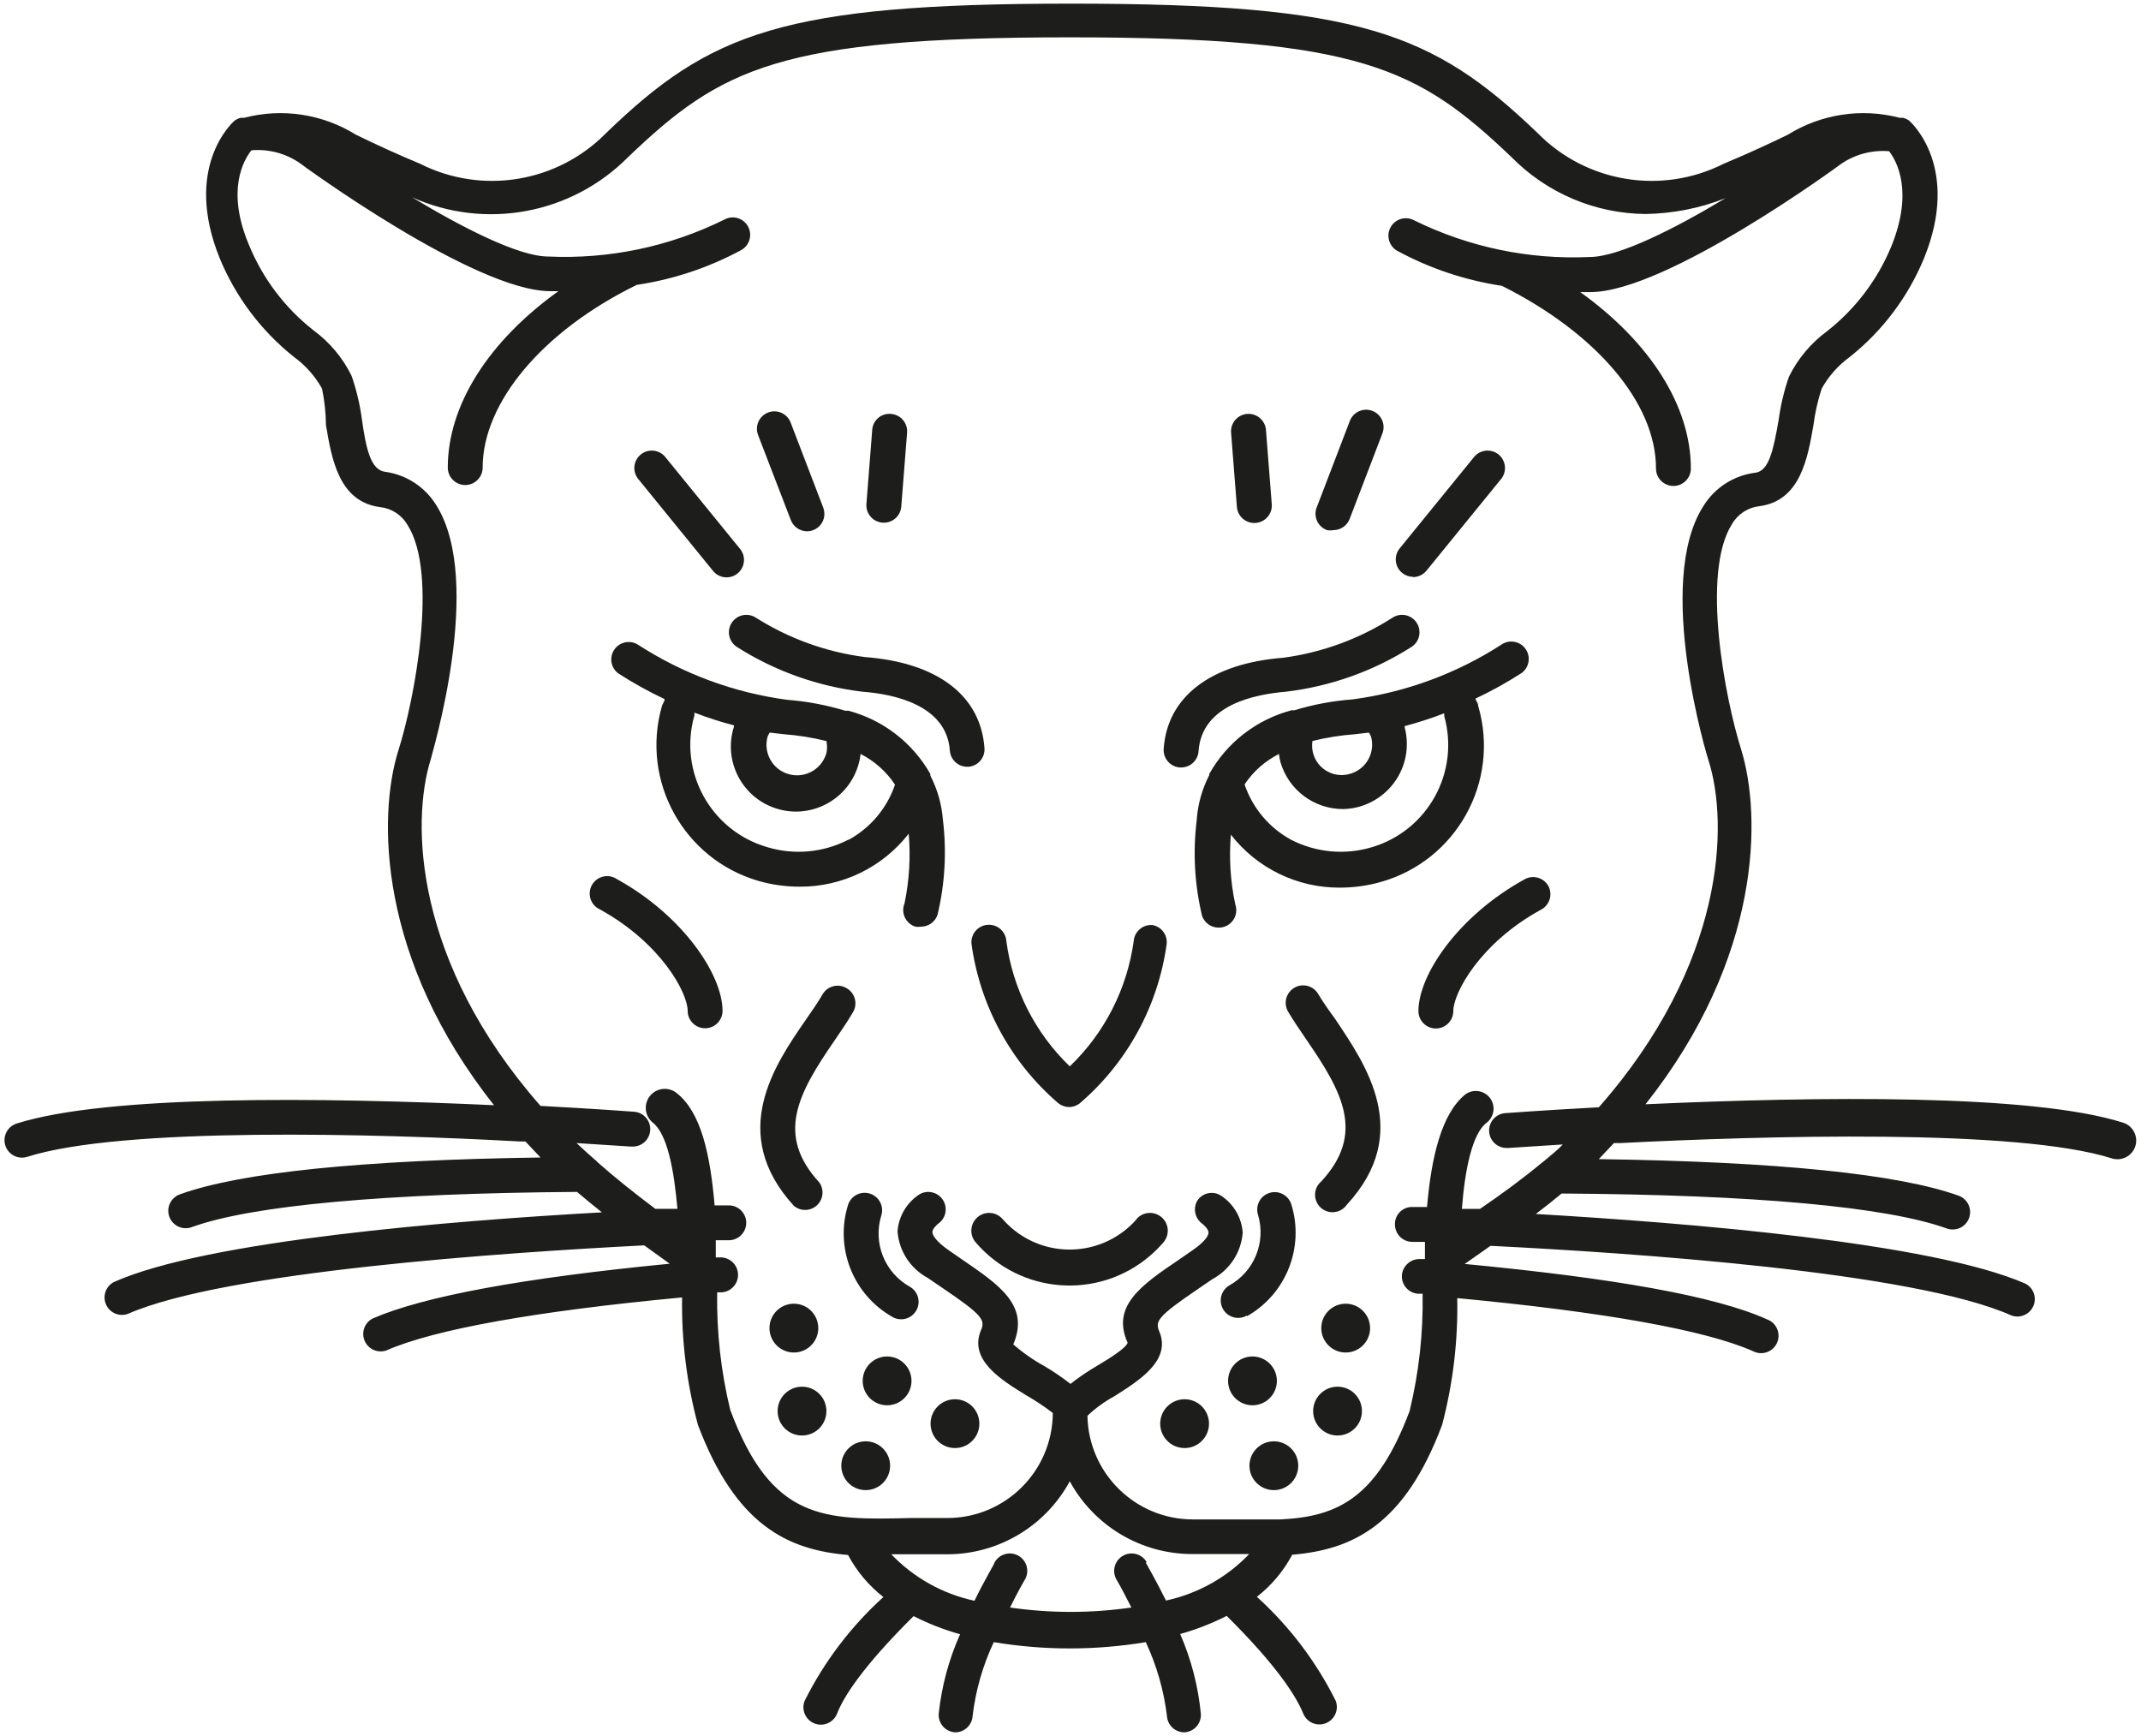 <?xml version="1.0" encoding="utf-8"?>
<!-- Generator: Adobe Illustrator 25.4.1, SVG Export Plug-In . SVG Version: 6.00 Build 0)  -->
<svg version="1.1" id="Layer_1" xmlns="http://www.w3.org/2000/svg" xmlns:xlink="http://www.w3.org/1999/xlink" x="0px" y="0px"
	 viewBox="0 0 382.677 310.317" style="enable-background:new 0 0 382.677 310.317;" xml:space="preserve">
<g id="_x39_7221fff-9f5f-45e5-b2fa-fe4d6ef25df3" transform="matrix(1.21,0,0,1.21,-4.369,-14.703)">
	<path style="fill:#1D1D1B;" d="M141.035,126.714v-0.24c-2.609-4.611-6.966-7.977-12.086-9.339h-0.481
		c-2.793-0.851-5.672-1.392-8.584-1.614c-7.873-1.055-15.414-3.846-22.077-8.172c-1.22-0.732-2.801-0.336-3.533,0.883
		c-0.675,1.126-0.396,2.579,0.649,3.374c2.202,1.421,4.496,2.694,6.867,3.811c0,0.343-0.309,0.687-0.412,1.064
		c-3.14,11.05,3.223,22.563,14.249,25.785c1.987,0.57,4.044,0.858,6.112,0.858c6.292,0.033,12.242-2.86,16.103-7.828
		c0.297,3.445,0.089,6.915-0.618,10.3c-0.539,1.316,0.091,2.82,1.407,3.359c0.068,0.028,0.137,0.053,0.207,0.075
		c0.273,0.044,0.551,0.044,0.824,0c1.104-0.001,2.084-0.705,2.438-1.751c1.1-4.608,1.368-9.375,0.79-14.077
		C142.712,130.938,142.081,128.731,141.035,126.714z M125.687,121.598c0.122,0.589,0.122,1.197,0,1.785
		c-0.673,2.399-3.163,3.798-5.562,3.124s-3.798-3.163-3.124-5.562c0.088-0.202,0.191-0.397,0.309-0.584l2.06,0.24
		c2.155,0.158,4.291,0.503,6.386,1.03L125.687,121.598z M128.915,136.19c-3.691,1.899-7.974,2.293-11.948,1.099
		c-8.344-2.41-13.166-11.116-10.781-19.468v-0.412c1.909,0.739,3.857,1.369,5.837,1.888v0.206
		c-1.607,5.06,1.192,10.466,6.252,12.073c5.06,1.607,10.466-1.192,12.073-6.252c0.187-0.587,0.316-1.191,0.387-1.803
		c2.06,1.042,3.811,2.605,5.082,4.532c-1.18,3.471-3.618,6.375-6.833,8.137H128.915z M221.961,116.414
		c0-0.378-0.275-0.687-0.412-1.064c2.371-1.117,4.665-2.391,6.867-3.811c1.132-0.861,1.351-2.477,0.49-3.609
		c-0.795-1.045-2.248-1.324-3.374-0.649c-6.663,4.325-14.204,7.116-22.077,8.172c-2.935,0.216-5.837,0.758-8.652,1.614h-0.412
		c-5.158,1.362-9.543,4.756-12.154,9.408v0.172c-1.073,2.08-1.705,4.359-1.854,6.695c-0.578,4.702-0.311,9.469,0.79,14.077
		c0.353,1.046,1.334,1.75,2.438,1.751c1.422,0.025,2.595-1.108,2.619-2.53c0.005-0.307-0.044-0.613-0.147-0.903
		c-0.721-3.383-0.941-6.853-0.652-10.3c3.861,4.969,9.811,7.861,16.103,7.828c2.067,0,4.124-0.289,6.112-0.858
		c11.103-3.174,17.532-14.748,14.358-25.851C221.988,116.507,221.975,116.46,221.961,116.414z M203.764,120.603l2.06-0.24
		c0.118,0.186,0.221,0.382,0.309,0.584c0.662,2.36-0.702,4.812-3.056,5.494c-2.301,0.712-4.743-0.576-5.454-2.877
		c-0.197-0.635-0.245-1.307-0.142-1.964c2.074-0.512,4.187-0.845,6.318-0.996L203.764,120.603z M206.27,137.289
		c-3.975,1.194-8.258,0.8-11.948-1.099c-3.234-1.764-5.686-4.682-6.867-8.172c1.275-1.915,3.026-3.465,5.081-4.498
		c0.052,0.428,0.132,0.853,0.24,1.27c1.217,4.083,4.976,6.877,9.236,6.867c5.308-0.111,9.522-4.504,9.411-9.812
		c-0.016-0.756-0.121-1.508-0.313-2.24v-0.206c1.98-0.519,3.928-1.15,5.837-1.888v0.412
		C219.275,126.212,214.521,134.834,206.27,137.289z"/>
	<path style="fill:#1D1D1B;" d="M149.035,122.663c-0.549-7.725-6.867-12.635-17.682-13.459c-5.714-0.746-11.197-2.726-16.069-5.803
		c-1.185-0.787-2.784-0.464-3.571,0.721s-0.464,2.784,0.721,3.571c5.606,3.57,11.942,5.834,18.541,6.627
		c4.635,0.343,12.463,1.957,12.944,8.687c0.091,1.355,1.217,2.406,2.575,2.403h0.172C148.076,125.3,149.133,124.073,149.035,122.663
		z M193.601,114.319c6.599-0.792,12.935-3.057,18.541-6.627c1.185-0.787,1.508-2.386,0.721-3.571
		c-0.787-1.185-2.386-1.508-3.571-0.721c-4.874,3.117-10.37,5.132-16.103,5.906c-10.678,0.824-17.167,5.734-17.682,13.459
		c-0.098,1.419,0.973,2.648,2.392,2.746c0.004,0,0.008,0.001,0.011,0.001h0.172c1.358,0.003,2.485-1.049,2.575-2.403
		C181.137,116.173,189.103,114.697,193.601,114.319z M108.898,96.431c0.869,1.126,2.486,1.335,3.612,0.466
		c1.126-0.869,1.335-2.486,0.466-3.612c-0.03-0.04-0.062-0.078-0.095-0.116L101.928,79.71c-0.869-1.126-2.486-1.335-3.612-0.466
		c-1.126,0.869-1.335,2.486-0.466,3.612c0.03,0.04,0.062,0.078,0.095,0.116L108.898,96.431z M120.434,88.981
		c0.383,0.993,1.339,1.648,2.403,1.648c1.422-0.013,2.564-1.177,2.551-2.599c-0.003-0.284-0.052-0.566-0.147-0.834L120.4,74.56
		c-0.512-1.327-2.003-1.988-3.33-1.476c-1.327,0.512-1.988,2.003-1.476,3.33L120.434,88.981z M134.168,89.358
		c1.345,0.004,2.467-1.028,2.575-2.369l0.858-10.918c0.118-1.417-0.935-2.662-2.353-2.78c-0.005,0-0.011-0.001-0.016-0.001
		c-1.397-0.136-2.639,0.887-2.774,2.284c-0.003,0.028-0.005,0.057-0.007,0.086l-0.858,10.953c-0.095,1.419,0.979,2.646,2.398,2.741
		C134.05,89.356,134.109,89.358,134.168,89.358z"/>
	<path style="fill:#1D1D1B;" d="M317.205,177.976c-13.39-4.257-44.91-3.88-70.523-2.712c17.167-21.665,17.167-42.609,14.111-52.463
		c-2.335-7.382-5.94-25.991-1.339-33.236c0.853-1.476,2.357-2.457,4.051-2.644c6.043-0.79,7.142-7.073,8-12.086
		c0.233-1.796,0.636-3.567,1.202-5.288c1.037-1.854,2.467-3.46,4.189-4.704c4.81-3.839,8.567-8.836,10.918-14.523
		c5.459-13.425-1.854-20.051-2.163-20.326c-0.285-0.216-0.613-0.368-0.961-0.446h-0.481c-5.616-1.466-11.587-0.56-16.515,2.506
		c-2.335,1.133-5.219,2.506-9.476,4.292c-9.168,4.618-20.269,2.786-27.468-4.532c-15.451-14.833-26.335-19.124-68.944-19.124
		s-53.356,4.326-68.669,19.124c-7.199,7.319-18.3,9.15-27.468,4.532c-3.2-1.338-6.36-2.769-9.476-4.292
		c-4.928-3.066-10.899-3.972-16.515-2.506h-0.481c-0.349,0.079-0.676,0.231-0.961,0.446c-0.309,0.275-7.622,6.867-2.163,20.326
		c2.352,5.687,6.108,10.684,10.918,14.523c1.721,1.245,3.151,2.85,4.189,4.704c0.366,1.786,0.561,3.602,0.584,5.425
		c0.858,5.047,1.923,11.296,8,12.086c1.694,0.186,3.199,1.168,4.051,2.644c4.601,7.245,0.996,25.854-1.339,33.236
		c-3.124,9.854-2.987,30.901,14.111,52.463c-25.614-1.167-57.133-1.545-70.523,2.712c-1.356,0.436-2.101,1.889-1.665,3.245
		s1.889,2.101,3.245,1.665c14.043-4.463,51.502-3.433,72.721-2.266h0.858l2.232,2.369c-26.369,0.378-44.257,2.197-53.218,5.425
		c-1.35,0.446-2.084,1.902-1.638,3.253c0.446,1.351,1.902,2.084,3.253,1.638c0.046-0.015,0.092-0.032,0.137-0.049
		c8.858-3.193,28.498-4.978,56.858-5.185c1.202,1.03,2.438,2.026,3.674,3.021c-22.214,1.236-58.369,4.154-72.102,10.3
		c-1.255,0.668-1.731,2.228-1.063,3.483c0.597,1.122,1.924,1.64,3.123,1.221c14.317-6.283,55.553-9.064,76.291-10.129l3.433,2.472
		l0.343,0.24c-21.596,2.094-36.36,4.807-43.914,8.103c-1.255,0.668-1.731,2.228-1.063,3.483c0.597,1.122,1.924,1.64,3.123,1.221
		c7.107-3.124,22.146-5.803,43.674-7.828c-0.098,6.35,0.688,12.682,2.335,18.815c5.597,14.833,13.253,18.472,22.18,19.227
		c1.284,2.415,3.062,4.533,5.219,6.215c-4.8,4.348-8.747,9.553-11.639,15.348c-0.512,1.327,0.149,2.818,1.476,3.33
		c1.327,0.512,2.818-0.149,3.33-1.476c0.927-2.403,3.708-6.867,11.296-14.386c2.195,1.117,4.495,2.014,6.867,2.678
		c-1.666,3.735-2.732,7.709-3.159,11.777c-0.078,1.42,1.01,2.634,2.43,2.712c0.002,0,0.005,0,0.007,0
		c1.37,0.002,2.502-1.069,2.575-2.438c0.452-3.772,1.507-7.447,3.124-10.884c7.434,1.239,15.021,1.239,22.455,0
		c1.608,3.441,2.663,7.114,3.124,10.884c0.073,1.368,1.205,2.44,2.575,2.438c1.42-0.074,2.512-1.285,2.438-2.705
		c0-0.002,0-0.005,0-0.007c-0.39-4.073-1.422-8.059-3.056-11.811c2.372-0.664,4.672-1.561,6.867-2.678
		c7.588,7.519,10.3,11.983,11.296,14.386c0.512,1.327,2.003,1.988,3.33,1.476c1.327-0.512,1.988-2.003,1.476-3.33
		c-2.893-5.795-6.84-10.999-11.639-15.348c2.157-1.682,3.935-3.799,5.219-6.215c8.927-0.755,16.584-4.36,22.146-19.193
		c1.604-6.105,2.355-12.402,2.232-18.712c21.528,2.026,36.601,4.704,43.674,7.828c1.255,0.668,2.815,0.192,3.483-1.063
		c0.668-1.255,0.192-2.815-1.063-3.483c-0.116-0.062-0.236-0.114-0.36-0.158c-7.622-3.433-22.661-6.077-44.635-8.172l2.747-1.923
		l1.064-0.755c20.601,1.03,62.489,3.811,76.978,10.3c1.342,0.469,2.811-0.238,3.281-1.581c0.42-1.2-0.099-2.526-1.221-3.123
		c-13.94-6.112-50.163-8.996-72.343-10.3c1.305-0.984,2.575-1.991,3.811-3.021c28.429,0.172,48.068,1.957,56.961,5.185
		c1.35,0.446,2.807-0.288,3.253-1.638c0.428-1.297-0.231-2.703-1.501-3.203c-8.927-3.227-26.815-5.047-53.218-5.425l2.232-2.369
		h0.858c21.116-1.064,58.678-2.197,72.721,2.266c1.46,0.446,3.005-0.377,3.451-1.837
		C319.488,179.966,318.665,178.421,317.205,177.976z M173,242.902c-0.711-1.233-2.287-1.655-3.519-0.944
		c-1.233,0.711-1.655,2.287-0.944,3.519c0.549,0.927,1.339,2.403,2.197,4.12c-5.943,0.864-11.98,0.864-17.923,0
		c1.202-2.438,2.163-4.086,2.197-4.12c0.711-1.233,0.288-2.808-0.944-3.519s-2.808-0.288-3.519,0.944c0,0.206-1.442,2.506-2.987,5.7
		c-4.691-1.011-8.972-3.402-12.292-6.867h8.343c7.527-0.031,14.438-4.164,18.026-10.781c3.62,6.647,10.594,10.773,18.163,10.747
		h8.343c-3.32,3.465-7.601,5.856-12.292,6.867c-1.545-3.09-2.85-5.356-2.987-5.597L173,242.902z M231.712,183.641l-0.275,0.206
		c-2.884,2.403-6.077,4.738-9.202,6.867h-2.678c0.446-5.871,1.545-11.159,3.674-12.738c1.138-0.891,1.338-2.536,0.446-3.674
		s-2.536-1.338-3.674-0.446c-3.433,2.85-4.944,9.064-5.597,16.584h-2.094c-1.382-0.076-2.564,0.983-2.64,2.365
		c-0.003,0.047-0.004,0.094-0.004,0.141c-0.038,1.422,1.083,2.605,2.505,2.644c0.001,0,0.001,0,0.002,0h1.923v2.541h-0.618
		c-1.405-0.1-2.636,0.933-2.781,2.335c-0.119,1.411,0.924,2.654,2.335,2.781h0.721c0.099,5.838-0.547,11.665-1.923,17.339
		c-4.841,12.875-10.644,15.588-19.056,16h-12.978c-8.489-0.017-15.404-6.825-15.554-15.313c1.196-1.131,2.535-2.1,3.983-2.884
		c3.433-2.197,8.481-5.219,6.627-9.579c-0.652-1.511-0.206-2.232,5.7-6.249l2.163-1.476c2.563-1.376,4.246-3.966,4.463-6.867
		c-0.162-2.243-1.37-4.278-3.262-5.494c-1.162-0.708-2.676-0.375-3.433,0.755c-0.68,1.159-0.368,2.645,0.721,3.433
		c0.275,0.206,0.893,0.79,0.927,1.27c0.034,0.481-0.584,1.408-2.266,2.575l-2.129,1.476c-5.597,3.777-9.991,6.867-7.554,12.257
		c-0.275,0.858-3.056,2.541-4.566,3.433c-1.351,0.794-2.647,1.677-3.88,2.644c-1.233-0.967-2.529-1.85-3.88-2.644
		c-1.634-0.895-3.165-1.966-4.566-3.193c2.438-5.734-1.991-8.721-7.554-12.532l-2.129-1.476c-1.648-1.167-2.266-2.094-2.266-2.575
		c0-0.481,0.618-1.064,0.893-1.27c1.154-0.831,1.416-2.441,0.584-3.595c-0.77-1.069-2.222-1.384-3.365-0.732
		c-1.891,1.216-3.1,3.251-3.262,5.494c0.217,2.901,1.9,5.491,4.463,6.867l2.163,1.476c5.94,4.017,6.352,4.738,5.7,6.249
		c-1.854,4.395,3.056,7.382,6.627,9.579c1.385,0.792,2.715,1.675,3.983,2.644c-0.038,8.582-7.006,15.519-15.588,15.519h-5.356
		c-12.772,0.309-20.601,0.481-26.712-16c-1.373-5.675-2.019-11.501-1.923-17.339h0.721c1.422-0.123,2.475-1.376,2.352-2.798
		c-0.123-1.422-1.376-2.475-2.798-2.352h-0.481v-2.541h1.923c1.422,0,2.575-1.153,2.575-2.575c0-1.422-1.153-2.575-2.575-2.575
		h-2.094c-0.652-7.519-1.991-13.734-5.597-16.584c-1.204-0.977-2.972-0.792-3.948,0.412s-0.792,2.972,0.412,3.948
		c2.129,1.682,3.124,6.867,3.639,12.738h-3.262c-2.918-2.197-5.837-4.498-8.515-6.867c-0.148-0.184-0.322-0.346-0.515-0.481
		c-0.893-0.79-1.785-1.579-2.609-2.369l8,0.515h0.206c1.422,0.057,2.621-1.05,2.678-2.472s-1.05-2.621-2.472-2.678
		c0,0-5.391-0.412-13.734-0.858c-18.678-21.253-19.159-41.888-16.206-51.227c0-0.275,8-26.163,0.79-37.528
		c-1.656-2.684-4.428-4.486-7.554-4.91c-2.129-0.275-2.815-3.433-3.433-7.863c-0.292-2.151-0.798-4.267-1.511-6.318
		c-1.303-2.647-3.222-4.943-5.597-6.695c-4.22-3.302-7.51-7.644-9.545-12.601c-3.433-8.103-0.79-12.566,0.343-14.008
		c2.512-0.218,5.022,0.436,7.107,1.854c0.24,0.206,25.82,18.953,37.047,18.953H86.1c-10.3,7.382-16.343,16.824-16.343,26.06
		c0,1.422,1.153,2.575,2.575,2.575s2.575-1.153,2.575-2.575c0-9.648,8.927-20.223,22.764-26.987
		c5.385-0.803,10.589-2.534,15.382-5.116c1.257-0.666,1.736-2.224,1.07-3.481c-0.666-1.257-2.224-1.736-3.481-1.07
		c-0.032,0.017-0.064,0.035-0.095,0.053c-8.055,3.972-16.985,5.839-25.957,5.425c-4.292,0-12.498-4.154-20.12-8.755
		c10.841,4.873,23.568,2.505,31.931-5.94c13.734-13.116,22.283-17.682,65.236-17.682s51.502,4.601,65.236,17.682
		c5.225,5.323,12.352,8.35,19.811,8.412c4.046-0.06,8.047-0.851,11.811-2.335c-7.588,4.566-15.794,8.687-20.051,8.687
		c-8.972,0.414-17.902-1.453-25.957-5.425c-1.257-0.666-2.815-0.187-3.481,1.069c-0.646,1.219-0.216,2.731,0.975,3.428
		c4.82,2.616,10.061,4.371,15.485,5.185c13.734,6.867,22.764,17.167,22.764,26.987c0,1.422,1.153,2.575,2.575,2.575
		c1.422,0,2.575-1.153,2.575-2.575c0-9.27-6.077-18.712-16.343-26.06h1.511c11.227,0,36.807-18.747,37.047-18.953
		c2.076-1.41,4.573-2.064,7.073-1.854c1.133,1.476,3.605,5.94,0.343,14.008c-2.035,4.957-5.325,9.299-9.545,12.601
		c-2.374,1.752-4.294,4.048-5.596,6.695c-0.713,2.05-1.219,4.167-1.511,6.318c-0.79,4.566-1.442,7.588-3.433,7.863
		c-3.201,0.39-6.047,2.225-7.725,4.979c-7.245,11.365,0.687,37.287,0.79,37.528c2.987,9.373,2.472,30.008-16.206,51.227
		c-8.206,0.446-13.734,0.858-13.734,0.858c-1.422,0.057-2.529,1.256-2.472,2.678c0.057,1.422,1.256,2.529,2.678,2.472h0.206l8-0.515
		C233.738,181.993,232.674,182.817,231.712,183.641z"/>
	<path style="fill:#1D1D1B;" d="M212.348,97.392c0.775-0.005,1.506-0.358,1.991-0.961l10.953-13.459
		c0.933-1.074,0.818-2.7-0.255-3.633c-1.074-0.933-2.7-0.818-3.633,0.256c-0.033,0.038-0.064,0.076-0.095,0.115l-10.953,13.459
		c-0.891,1.108-0.715,2.729,0.393,3.62c0.453,0.365,1.017,0.565,1.598,0.568V97.392z M199.644,90.457
		c0.306,0.057,0.621,0.057,0.927,0c1.065,0,2.02-0.655,2.403-1.648l4.841-12.635c0.512-1.327-0.149-2.818-1.476-3.33
		c-1.327-0.512-2.818,0.149-3.33,1.476l-4.841,12.635c-0.594,1.292-0.029,2.821,1.264,3.416
		C199.501,90.402,199.572,90.431,199.644,90.457z M189.103,89.393c1.418-0.109,2.479-1.347,2.37-2.765
		c0-0.005-0.001-0.011-0.001-0.016l-0.858-10.953c-0.114-1.422-1.359-2.483-2.781-2.369s-2.483,1.359-2.369,2.781l0.858,10.953
		c0.109,1.418,1.347,2.479,2.765,2.37C189.092,89.393,189.098,89.393,189.103,89.393z"/>
	<circle style="fill:#1D1D1B;" cx="120.88" cy="208.327" r="3.605"/>
	<circle style="fill:#1D1D1B;" cx="122.082" cy="220.585" r="3.605"/>
	<circle style="fill:#1D1D1B;" cx="131.49" cy="228.653" r="3.605"/>
	<circle style="fill:#1D1D1B;" cx="134.649" cy="216.121" r="3.605"/>
	<circle style="fill:#1D1D1B;" cx="144.674" cy="222.439" r="3.605"/>
	<circle style="fill:#1D1D1B;" cx="202.391" cy="208.327" r="3.605"/>
	<circle style="fill:#1D1D1B;" cx="201.189" cy="220.585" r="3.605"/>
	<circle style="fill:#1D1D1B;" cx="191.781" cy="228.653" r="3.605"/>
	<circle style="fill:#1D1D1B;" cx="188.622" cy="216.121" r="3.605"/>
	<circle style="fill:#1D1D1B;" cx="178.597" cy="222.439" r="3.605"/>
	<path style="fill:#1D1D1B;" d="M173.859,148.791c-1.417-0.118-2.662,0.935-2.78,2.353c0,0.005-0.001,0.011-0.001,0.016
		c-0.973,7.056-4.3,13.577-9.442,18.506c-5.134-4.94-8.439-11.477-9.373-18.541c-0.114-1.422-1.359-2.483-2.781-2.369
		c-1.422,0.114-2.483,1.359-2.369,2.781c1.245,9.153,5.801,17.533,12.807,23.553c0.455,0.373,1.025,0.579,1.614,0.584
		c0.589-0.004,1.158-0.21,1.614-0.584c7.006-6.021,11.562-14.4,12.807-23.553C176.064,150.221,175.158,149.033,173.859,148.791z
		 M128.571,158.062c-1.208-0.658-2.72-0.25-3.433,0.927c-0.687,1.202-1.579,2.472-2.506,3.811
		c-4.601,6.661-11.536,16.755-1.751,27.468c1.088,0.915,2.713,0.775,3.628-0.313c0.747-0.888,0.808-2.165,0.149-3.12
		c-6.489-7.039-3.193-13.116,2.197-20.944c0.996-1.476,1.957-2.85,2.712-4.154c0.764-1.2,0.411-2.791-0.789-3.555
		C128.711,158.137,128.642,158.098,128.571,158.062z M198.339,158.989c-0.711-1.233-2.287-1.655-3.519-0.944
		c-1.233,0.711-1.655,2.287-0.944,3.519c0.755,1.305,1.717,2.678,2.712,4.154c5.391,7.828,8.687,13.905,2.197,20.944
		c-1.088,0.915-1.229,2.54-0.313,3.628c0.915,1.088,2.54,1.229,3.628,0.313c0.176-0.148,0.331-0.319,0.462-0.508
		c9.785-10.609,2.85-20.601-1.751-27.468C199.953,161.461,199.06,160.19,198.339,158.989z M133.79,191.709
		c0.436-1.356-0.309-2.808-1.665-3.245c-1.356-0.436-2.808,0.309-3.245,1.665c-1.98,6.372,0.75,13.263,6.558,16.549
		c1.233,0.711,2.808,0.288,3.519-0.944c0.711-1.233,0.288-2.808-0.944-3.519C134.302,200.15,132.541,195.769,133.79,191.709z
		 M187.798,206.576c5.808-3.286,8.538-10.177,6.558-16.549c-0.436-1.356-1.889-2.101-3.245-1.665
		c-1.356,0.436-2.101,1.889-1.665,3.245l0,0c1.195,4.028-0.558,8.348-4.223,10.403c-1.233,0.711-1.655,2.287-0.944,3.519
		c0.711,1.233,2.287,1.655,3.519,0.944V206.576z M171.524,192.224c-4.777,5.471-13.084,6.033-18.555,1.256
		c-0.447-0.39-0.866-0.81-1.256-1.256c-0.948-1.1-2.608-1.223-3.708-0.275c-1.1,0.948-1.223,2.608-0.275,3.708
		c6.564,7.661,18.095,8.55,25.755,1.987c0.712-0.61,1.377-1.275,1.987-1.987c0.948-1.1,0.825-2.76-0.275-3.708
		c-1.1-0.948-2.76-0.825-3.708,0.275l0,0H171.524z M94.718,141.993c-1.185-0.786-2.783-0.463-3.569,0.723
		c-0.786,1.185-0.463,2.783,0.723,3.569c0.119,0.079,0.244,0.148,0.375,0.206c9.03,4.979,12.944,12.326,12.944,14.97
		c0,1.422,1.153,2.575,2.575,2.575s2.575-1.153,2.575-2.575C110.34,156.139,104.503,147.384,94.718,141.993z M232.33,143.023
		c-0.678-1.214-2.199-1.67-3.433-1.03c-9.854,5.391-15.76,14.146-15.76,19.502c0,1.422,1.153,2.575,2.575,2.575
		c1.422,0,2.575-1.153,2.575-2.575c0-2.644,3.914-10.026,12.944-14.97c1.266-0.649,1.766-2.2,1.118-3.466
		C232.343,143.047,232.337,143.035,232.33,143.023z"/>
</g>
</svg>

